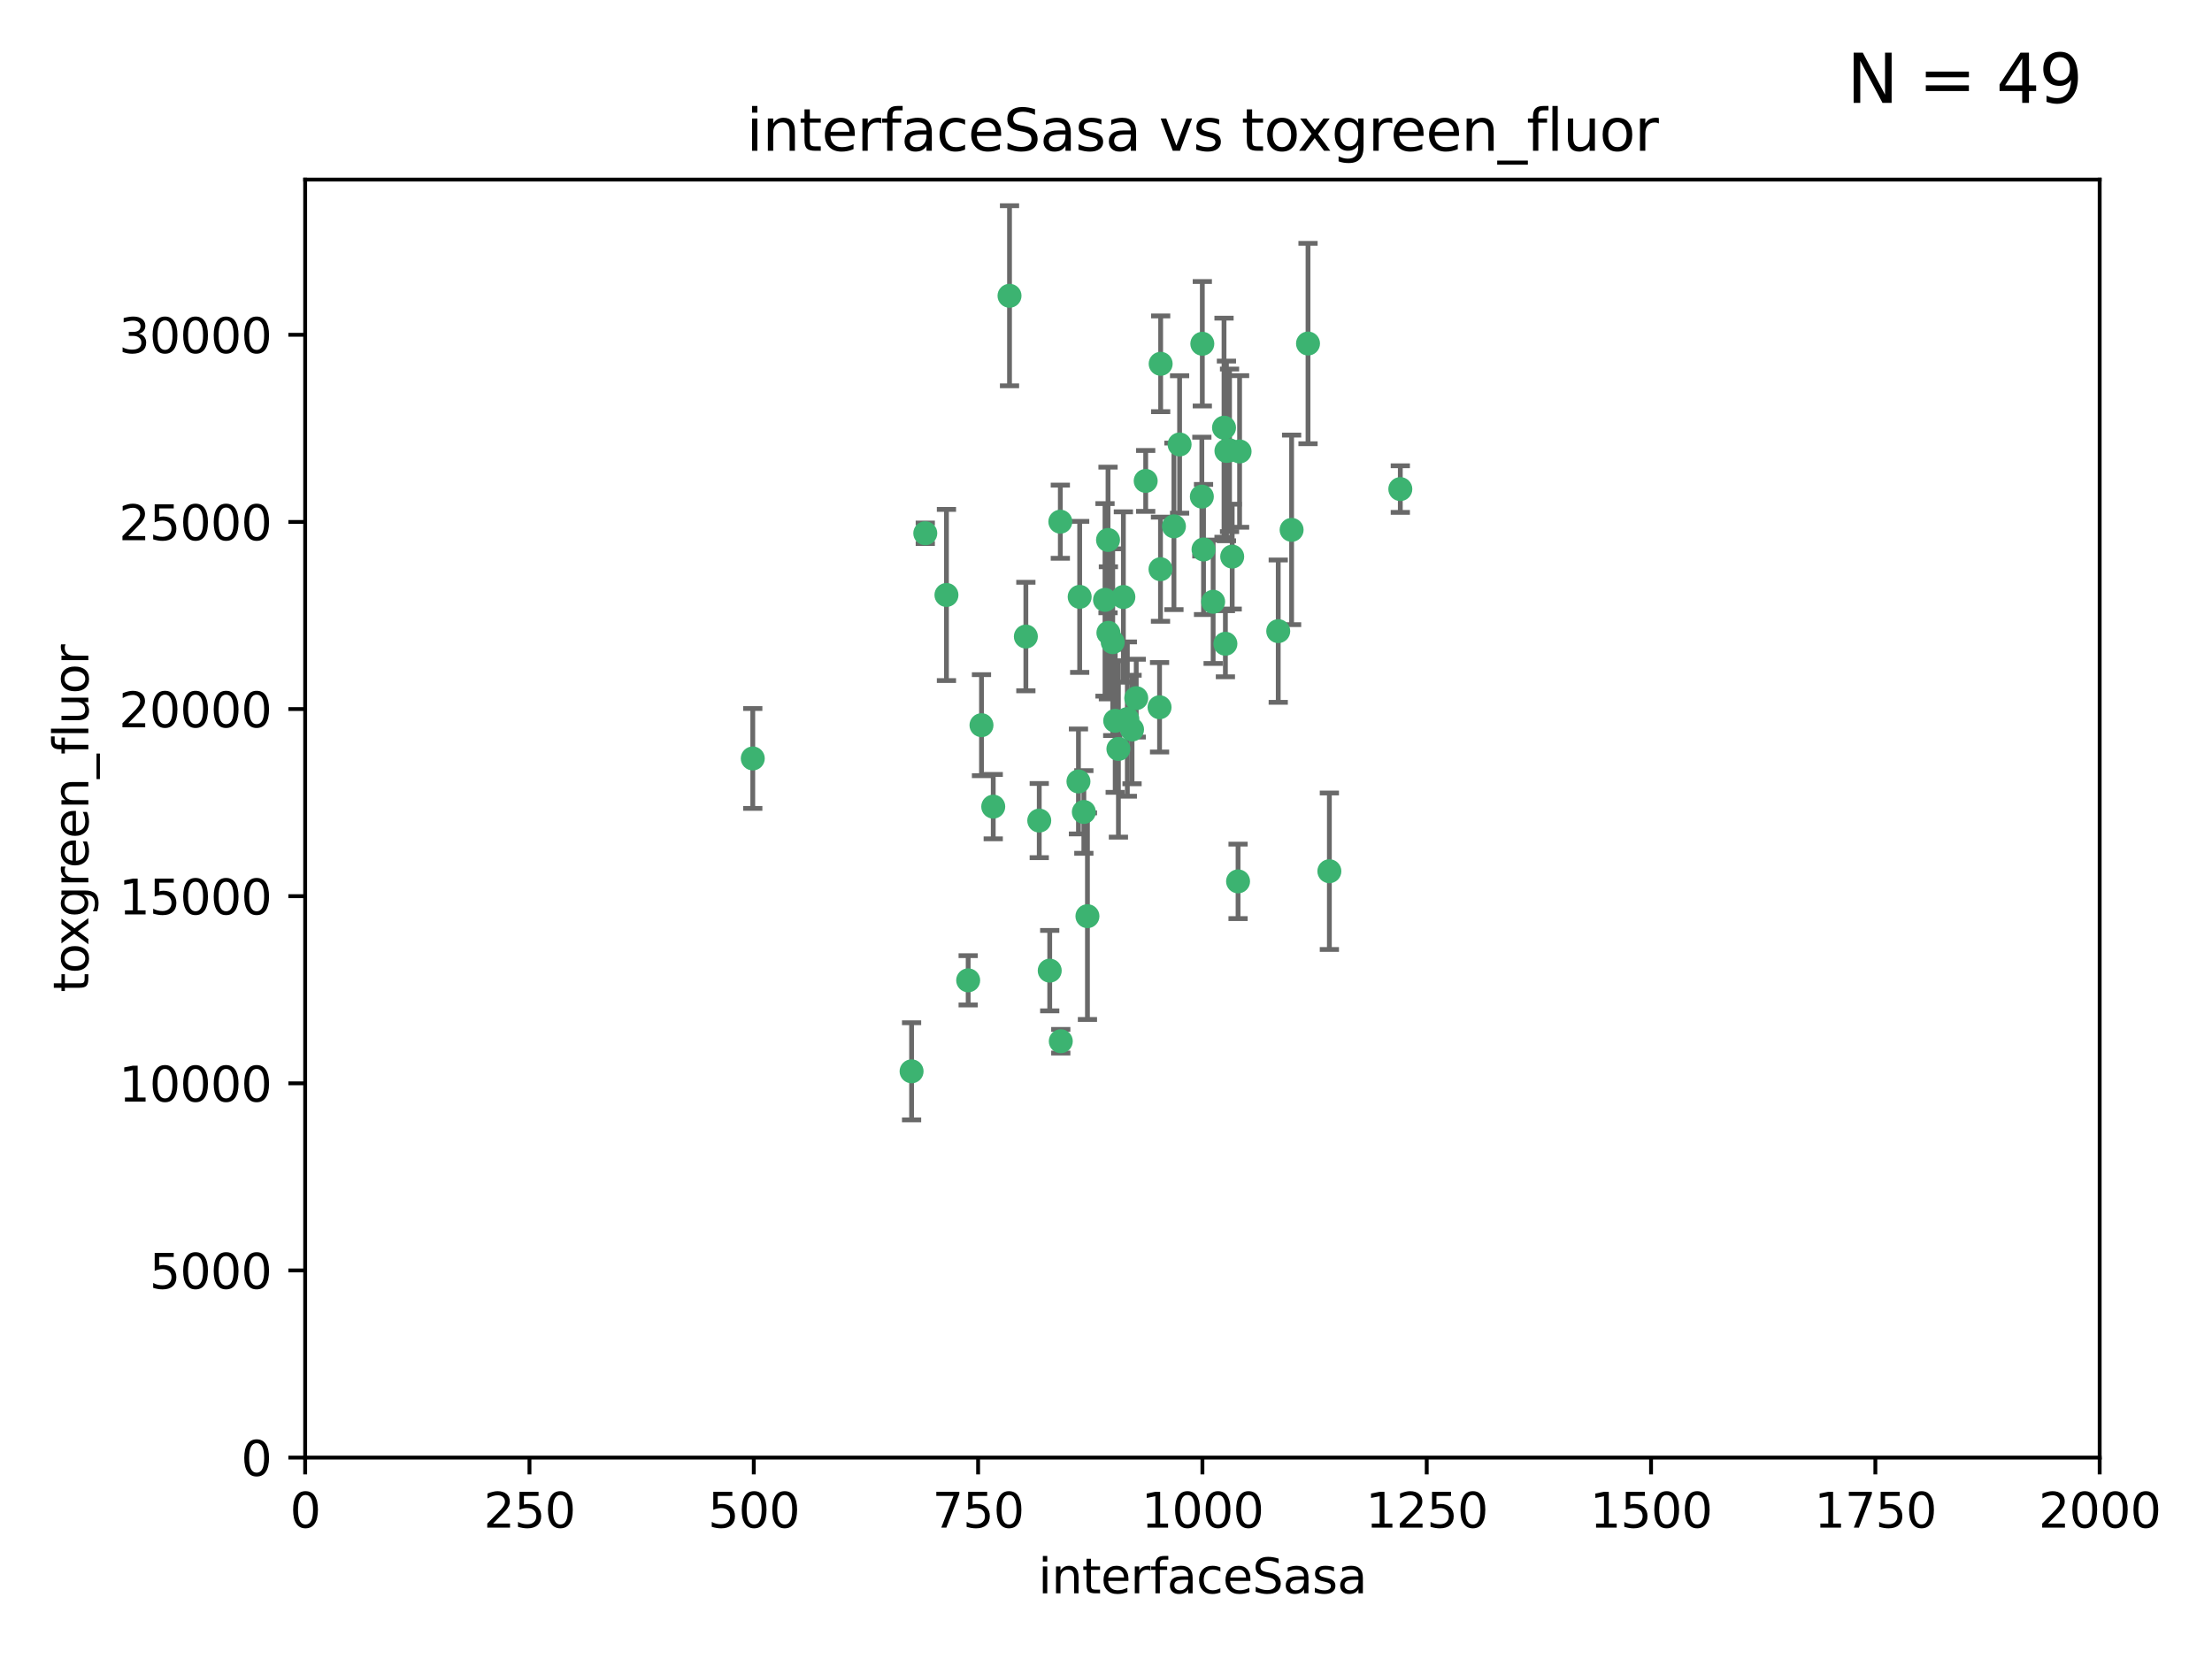 <?xml version="1.0" encoding="utf-8" standalone="no"?>
<!DOCTYPE svg PUBLIC "-//W3C//DTD SVG 1.1//EN"
  "http://www.w3.org/Graphics/SVG/1.1/DTD/svg11.dtd">
<svg xmlns:xlink="http://www.w3.org/1999/xlink" width="460.8pt" height="345.6pt" viewBox="0 0 460.8 345.6" xmlns="http://www.w3.org/2000/svg" version="1.1">
 <defs>
  <style type="text/css">*{stroke-linejoin: round; stroke-linecap: butt}</style>
 </defs>
 <g id="figure_1">
  <g id="patch_1">
   <path d="M 0 345.6 
L 460.8 345.6 
L 460.8 0 
L 0 0 
z
" style="fill: #ffffff"/>
  </g>
  <g id="axes_1">
   <g id="patch_2">
    <path d="M 63.571 303.64 
L 437.4 303.64 
L 437.4 37.411 
L 63.571 37.411 
z
" style="fill: #ffffff"/>
   </g>
   <g id="PathCollection_1">
    <defs>
     <path id="m5fcf97d204" d="M 0 1.118 
C 0.297 1.118 0.581 1 0.791 0.791 
C 1 0.581 1.118 0.297 1.118 0 
C 1.118 -0.297 1 -0.581 0.791 -0.791 
C 0.581 -1 0.297 -1.118 0 -1.118 
C -0.297 -1.118 -0.581 -1 -0.791 -0.791 
C -1 -0.581 -1.118 -0.297 -1.118 0 
C -1.118 0.297 -1 0.581 -0.791 0.791 
C -0.581 1 -0.297 1.118 0 1.118 
z
" style="stroke: #3cb371"/>
    </defs>
    <g clip-path="url(#p0a630fde46)">
     <use xlink:href="#m5fcf97d204" x="272.484" y="71.562" style="fill: #3cb371; stroke: #3cb371"/>
     <use xlink:href="#m5fcf97d204" x="266.28" y="131.48" style="fill: #3cb371; stroke: #3cb371"/>
     <use xlink:href="#m5fcf97d204" x="250.716" y="114.467" style="fill: #3cb371; stroke: #3cb371"/>
     <use xlink:href="#m5fcf97d204" x="269.065" y="110.38" style="fill: #3cb371; stroke: #3cb371"/>
     <use xlink:href="#m5fcf97d204" x="254.987" y="89.097" style="fill: #3cb371; stroke: #3cb371"/>
     <use xlink:href="#m5fcf97d204" x="220.886" y="108.676" style="fill: #3cb371; stroke: #3cb371"/>
     <use xlink:href="#m5fcf97d204" x="241.787" y="75.786" style="fill: #3cb371; stroke: #3cb371"/>
     <use xlink:href="#m5fcf97d204" x="252.721" y="125.356" style="fill: #3cb371; stroke: #3cb371"/>
     <use xlink:href="#m5fcf97d204" x="258.229" y="94.046" style="fill: #3cb371; stroke: #3cb371"/>
     <use xlink:href="#m5fcf97d204" x="232.987" y="156.019" style="fill: #3cb371; stroke: #3cb371"/>
     <use xlink:href="#m5fcf97d204" x="241.557" y="147.335" style="fill: #3cb371; stroke: #3cb371"/>
     <use xlink:href="#m5fcf97d204" x="230.194" y="124.965" style="fill: #3cb371; stroke: #3cb371"/>
     <use xlink:href="#m5fcf97d204" x="255.489" y="93.933" style="fill: #3cb371; stroke: #3cb371"/>
     <use xlink:href="#m5fcf97d204" x="256.689" y="115.953" style="fill: #3cb371; stroke: #3cb371"/>
     <use xlink:href="#m5fcf97d204" x="244.553" y="109.646" style="fill: #3cb371; stroke: #3cb371"/>
     <use xlink:href="#m5fcf97d204" x="250.368" y="103.453" style="fill: #3cb371; stroke: #3cb371"/>
     <use xlink:href="#m5fcf97d204" x="232.318" y="150.153" style="fill: #3cb371; stroke: #3cb371"/>
     <use xlink:href="#m5fcf97d204" x="256.134" y="93.812" style="fill: #3cb371; stroke: #3cb371"/>
     <use xlink:href="#m5fcf97d204" x="234.02" y="124.367" style="fill: #3cb371; stroke: #3cb371"/>
     <use xlink:href="#m5fcf97d204" x="216.495" y="170.94" style="fill: #3cb371; stroke: #3cb371"/>
     <use xlink:href="#m5fcf97d204" x="238.669" y="100.184" style="fill: #3cb371; stroke: #3cb371"/>
     <use xlink:href="#m5fcf97d204" x="241.753" y="118.577" style="fill: #3cb371; stroke: #3cb371"/>
     <use xlink:href="#m5fcf97d204" x="245.731" y="92.588" style="fill: #3cb371; stroke: #3cb371"/>
     <use xlink:href="#m5fcf97d204" x="291.711" y="101.886" style="fill: #3cb371; stroke: #3cb371"/>
     <use xlink:href="#m5fcf97d204" x="224.916" y="124.337" style="fill: #3cb371; stroke: #3cb371"/>
     <use xlink:href="#m5fcf97d204" x="250.465" y="71.61" style="fill: #3cb371; stroke: #3cb371"/>
     <use xlink:href="#m5fcf97d204" x="204.462" y="151.067" style="fill: #3cb371; stroke: #3cb371"/>
     <use xlink:href="#m5fcf97d204" x="218.677" y="202.203" style="fill: #3cb371; stroke: #3cb371"/>
     <use xlink:href="#m5fcf97d204" x="201.688" y="204.22" style="fill: #3cb371; stroke: #3cb371"/>
     <use xlink:href="#m5fcf97d204" x="231.802" y="133.776" style="fill: #3cb371; stroke: #3cb371"/>
     <use xlink:href="#m5fcf97d204" x="192.753" y="111.087" style="fill: #3cb371; stroke: #3cb371"/>
     <use xlink:href="#m5fcf97d204" x="230.822" y="112.487" style="fill: #3cb371; stroke: #3cb371"/>
     <use xlink:href="#m5fcf97d204" x="210.301" y="61.614" style="fill: #3cb371; stroke: #3cb371"/>
     <use xlink:href="#m5fcf97d204" x="224.662" y="162.792" style="fill: #3cb371; stroke: #3cb371"/>
     <use xlink:href="#m5fcf97d204" x="236.699" y="145.439" style="fill: #3cb371; stroke: #3cb371"/>
     <use xlink:href="#m5fcf97d204" x="255.273" y="134.104" style="fill: #3cb371; stroke: #3cb371"/>
     <use xlink:href="#m5fcf97d204" x="230.901" y="131.829" style="fill: #3cb371; stroke: #3cb371"/>
     <use xlink:href="#m5fcf97d204" x="213.706" y="132.603" style="fill: #3cb371; stroke: #3cb371"/>
     <use xlink:href="#m5fcf97d204" x="206.91" y="168.036" style="fill: #3cb371; stroke: #3cb371"/>
     <use xlink:href="#m5fcf97d204" x="226.534" y="190.856" style="fill: #3cb371; stroke: #3cb371"/>
     <use xlink:href="#m5fcf97d204" x="220.981" y="216.908" style="fill: #3cb371; stroke: #3cb371"/>
     <use xlink:href="#m5fcf97d204" x="235.826" y="151.97" style="fill: #3cb371; stroke: #3cb371"/>
     <use xlink:href="#m5fcf97d204" x="276.932" y="181.494" style="fill: #3cb371; stroke: #3cb371"/>
     <use xlink:href="#m5fcf97d204" x="257.91" y="183.606" style="fill: #3cb371; stroke: #3cb371"/>
     <use xlink:href="#m5fcf97d204" x="189.899" y="223.176" style="fill: #3cb371; stroke: #3cb371"/>
     <use xlink:href="#m5fcf97d204" x="234.846" y="149.795" style="fill: #3cb371; stroke: #3cb371"/>
     <use xlink:href="#m5fcf97d204" x="197.163" y="123.943" style="fill: #3cb371; stroke: #3cb371"/>
     <use xlink:href="#m5fcf97d204" x="225.785" y="169.147" style="fill: #3cb371; stroke: #3cb371"/>
     <use xlink:href="#m5fcf97d204" x="156.817" y="157.999" style="fill: #3cb371; stroke: #3cb371"/>
    </g>
   </g>
   <g id="matplotlib.axis_1">
    <g id="xtick_1">
     <g id="line2d_1">
      <defs>
       <path id="m7014c81909" d="M 0 0 
L 0 3.5 
" style="stroke: #000000; stroke-width: 0.8"/>
      </defs>
      <g>
       <use xlink:href="#m7014c81909" x="63.571" y="303.64" style="stroke: #000000; stroke-width: 0.8"/>
      </g>
     </g>
     <g id="text_1">
      <!-- 0 -->
      <g transform="translate(60.39 318.238)scale(0.1 -0.1)">
       <defs>
        <path id="DejaVuSans-30" d="M 2034 4250 
Q 1547 4250 1301 3770 
Q 1056 3291 1056 2328 
Q 1056 1369 1301 889 
Q 1547 409 2034 409 
Q 2525 409 2770 889 
Q 3016 1369 3016 2328 
Q 3016 3291 2770 3770 
Q 2525 4250 2034 4250 
z
M 2034 4750 
Q 2819 4750 3233 4129 
Q 3647 3509 3647 2328 
Q 3647 1150 3233 529 
Q 2819 -91 2034 -91 
Q 1250 -91 836 529 
Q 422 1150 422 2328 
Q 422 3509 836 4129 
Q 1250 4750 2034 4750 
z
" transform="scale(0.016)"/>
       </defs>
       <use xlink:href="#DejaVuSans-30"/>
      </g>
     </g>
    </g>
    <g id="xtick_2">
     <g id="line2d_2">
      <g>
       <use xlink:href="#m7014c81909" x="110.3" y="303.64" style="stroke: #000000; stroke-width: 0.8"/>
      </g>
     </g>
     <g id="text_2">
      <!-- 250 -->
      <g transform="translate(100.756 318.238)scale(0.1 -0.1)">
       <defs>
        <path id="DejaVuSans-32" d="M 1228 531 
L 3431 531 
L 3431 0 
L 469 0 
L 469 531 
Q 828 903 1448 1529 
Q 2069 2156 2228 2338 
Q 2531 2678 2651 2914 
Q 2772 3150 2772 3378 
Q 2772 3750 2511 3984 
Q 2250 4219 1831 4219 
Q 1534 4219 1204 4116 
Q 875 4013 500 3803 
L 500 4441 
Q 881 4594 1212 4672 
Q 1544 4750 1819 4750 
Q 2544 4750 2975 4387 
Q 3406 4025 3406 3419 
Q 3406 3131 3298 2873 
Q 3191 2616 2906 2266 
Q 2828 2175 2409 1742 
Q 1991 1309 1228 531 
z
" transform="scale(0.016)"/>
        <path id="DejaVuSans-35" d="M 691 4666 
L 3169 4666 
L 3169 4134 
L 1269 4134 
L 1269 2991 
Q 1406 3038 1543 3061 
Q 1681 3084 1819 3084 
Q 2600 3084 3056 2656 
Q 3513 2228 3513 1497 
Q 3513 744 3044 326 
Q 2575 -91 1722 -91 
Q 1428 -91 1123 -41 
Q 819 9 494 109 
L 494 744 
Q 775 591 1075 516 
Q 1375 441 1709 441 
Q 2250 441 2565 725 
Q 2881 1009 2881 1497 
Q 2881 1984 2565 2268 
Q 2250 2553 1709 2553 
Q 1456 2553 1204 2497 
Q 953 2441 691 2322 
L 691 4666 
z
" transform="scale(0.016)"/>
       </defs>
       <use xlink:href="#DejaVuSans-32"/>
       <use xlink:href="#DejaVuSans-35" x="63.623"/>
       <use xlink:href="#DejaVuSans-30" x="127.246"/>
      </g>
     </g>
    </g>
    <g id="xtick_3">
     <g id="line2d_3">
      <g>
       <use xlink:href="#m7014c81909" x="157.028" y="303.64" style="stroke: #000000; stroke-width: 0.8"/>
      </g>
     </g>
     <g id="text_3">
      <!-- 500 -->
      <g transform="translate(147.485 318.238)scale(0.1 -0.1)">
       <use xlink:href="#DejaVuSans-35"/>
       <use xlink:href="#DejaVuSans-30" x="63.623"/>
       <use xlink:href="#DejaVuSans-30" x="127.246"/>
      </g>
     </g>
    </g>
    <g id="xtick_4">
     <g id="line2d_4">
      <g>
       <use xlink:href="#m7014c81909" x="203.757" y="303.64" style="stroke: #000000; stroke-width: 0.8"/>
      </g>
     </g>
     <g id="text_4">
      <!-- 750 -->
      <g transform="translate(194.213 318.238)scale(0.1 -0.1)">
       <defs>
        <path id="DejaVuSans-37" d="M 525 4666 
L 3525 4666 
L 3525 4397 
L 1831 0 
L 1172 0 
L 2766 4134 
L 525 4134 
L 525 4666 
z
" transform="scale(0.016)"/>
       </defs>
       <use xlink:href="#DejaVuSans-37"/>
       <use xlink:href="#DejaVuSans-35" x="63.623"/>
       <use xlink:href="#DejaVuSans-30" x="127.246"/>
      </g>
     </g>
    </g>
    <g id="xtick_5">
     <g id="line2d_5">
      <g>
       <use xlink:href="#m7014c81909" x="250.486" y="303.64" style="stroke: #000000; stroke-width: 0.8"/>
      </g>
     </g>
     <g id="text_5">
      <!-- 1000 -->
      <g transform="translate(237.761 318.238)scale(0.1 -0.1)">
       <defs>
        <path id="DejaVuSans-31" d="M 794 531 
L 1825 531 
L 1825 4091 
L 703 3866 
L 703 4441 
L 1819 4666 
L 2450 4666 
L 2450 531 
L 3481 531 
L 3481 0 
L 794 0 
L 794 531 
z
" transform="scale(0.016)"/>
       </defs>
       <use xlink:href="#DejaVuSans-31"/>
       <use xlink:href="#DejaVuSans-30" x="63.623"/>
       <use xlink:href="#DejaVuSans-30" x="127.246"/>
       <use xlink:href="#DejaVuSans-30" x="190.869"/>
      </g>
     </g>
    </g>
    <g id="xtick_6">
     <g id="line2d_6">
      <g>
       <use xlink:href="#m7014c81909" x="297.214" y="303.64" style="stroke: #000000; stroke-width: 0.8"/>
      </g>
     </g>
     <g id="text_6">
      <!-- 1250 -->
      <g transform="translate(284.489 318.238)scale(0.1 -0.1)">
       <use xlink:href="#DejaVuSans-31"/>
       <use xlink:href="#DejaVuSans-32" x="63.623"/>
       <use xlink:href="#DejaVuSans-35" x="127.246"/>
       <use xlink:href="#DejaVuSans-30" x="190.869"/>
      </g>
     </g>
    </g>
    <g id="xtick_7">
     <g id="line2d_7">
      <g>
       <use xlink:href="#m7014c81909" x="343.943" y="303.64" style="stroke: #000000; stroke-width: 0.8"/>
      </g>
     </g>
     <g id="text_7">
      <!-- 1500 -->
      <g transform="translate(331.218 318.238)scale(0.1 -0.1)">
       <use xlink:href="#DejaVuSans-31"/>
       <use xlink:href="#DejaVuSans-35" x="63.623"/>
       <use xlink:href="#DejaVuSans-30" x="127.246"/>
       <use xlink:href="#DejaVuSans-30" x="190.869"/>
      </g>
     </g>
    </g>
    <g id="xtick_8">
     <g id="line2d_8">
      <g>
       <use xlink:href="#m7014c81909" x="390.671" y="303.64" style="stroke: #000000; stroke-width: 0.8"/>
      </g>
     </g>
     <g id="text_8">
      <!-- 1750 -->
      <g transform="translate(377.946 318.238)scale(0.1 -0.1)">
       <use xlink:href="#DejaVuSans-31"/>
       <use xlink:href="#DejaVuSans-37" x="63.623"/>
       <use xlink:href="#DejaVuSans-35" x="127.246"/>
       <use xlink:href="#DejaVuSans-30" x="190.869"/>
      </g>
     </g>
    </g>
    <g id="xtick_9">
     <g id="line2d_9">
      <g>
       <use xlink:href="#m7014c81909" x="437.4" y="303.64" style="stroke: #000000; stroke-width: 0.8"/>
      </g>
     </g>
     <g id="text_9">
      <!-- 2000 -->
      <g transform="translate(424.675 318.238)scale(0.1 -0.1)">
       <use xlink:href="#DejaVuSans-32"/>
       <use xlink:href="#DejaVuSans-30" x="63.623"/>
       <use xlink:href="#DejaVuSans-30" x="127.246"/>
       <use xlink:href="#DejaVuSans-30" x="190.869"/>
      </g>
     </g>
    </g>
    <g id="text_10">
     <!-- interfaceSasa -->
     <g transform="translate(216.279 331.917)scale(0.1 -0.1)">
      <defs>
       <path id="DejaVuSans-69" d="M 603 3500 
L 1178 3500 
L 1178 0 
L 603 0 
L 603 3500 
z
M 603 4863 
L 1178 4863 
L 1178 4134 
L 603 4134 
L 603 4863 
z
" transform="scale(0.016)"/>
       <path id="DejaVuSans-6e" d="M 3513 2113 
L 3513 0 
L 2938 0 
L 2938 2094 
Q 2938 2591 2744 2837 
Q 2550 3084 2163 3084 
Q 1697 3084 1428 2787 
Q 1159 2491 1159 1978 
L 1159 0 
L 581 0 
L 581 3500 
L 1159 3500 
L 1159 2956 
Q 1366 3272 1645 3428 
Q 1925 3584 2291 3584 
Q 2894 3584 3203 3211 
Q 3513 2838 3513 2113 
z
" transform="scale(0.016)"/>
       <path id="DejaVuSans-74" d="M 1172 4494 
L 1172 3500 
L 2356 3500 
L 2356 3053 
L 1172 3053 
L 1172 1153 
Q 1172 725 1289 603 
Q 1406 481 1766 481 
L 2356 481 
L 2356 0 
L 1766 0 
Q 1100 0 847 248 
Q 594 497 594 1153 
L 594 3053 
L 172 3053 
L 172 3500 
L 594 3500 
L 594 4494 
L 1172 4494 
z
" transform="scale(0.016)"/>
       <path id="DejaVuSans-65" d="M 3597 1894 
L 3597 1613 
L 953 1613 
Q 991 1019 1311 708 
Q 1631 397 2203 397 
Q 2534 397 2845 478 
Q 3156 559 3463 722 
L 3463 178 
Q 3153 47 2828 -22 
Q 2503 -91 2169 -91 
Q 1331 -91 842 396 
Q 353 884 353 1716 
Q 353 2575 817 3079 
Q 1281 3584 2069 3584 
Q 2775 3584 3186 3129 
Q 3597 2675 3597 1894 
z
M 3022 2063 
Q 3016 2534 2758 2815 
Q 2500 3097 2075 3097 
Q 1594 3097 1305 2825 
Q 1016 2553 972 2059 
L 3022 2063 
z
" transform="scale(0.016)"/>
       <path id="DejaVuSans-72" d="M 2631 2963 
Q 2534 3019 2420 3045 
Q 2306 3072 2169 3072 
Q 1681 3072 1420 2755 
Q 1159 2438 1159 1844 
L 1159 0 
L 581 0 
L 581 3500 
L 1159 3500 
L 1159 2956 
Q 1341 3275 1631 3429 
Q 1922 3584 2338 3584 
Q 2397 3584 2469 3576 
Q 2541 3569 2628 3553 
L 2631 2963 
z
" transform="scale(0.016)"/>
       <path id="DejaVuSans-66" d="M 2375 4863 
L 2375 4384 
L 1825 4384 
Q 1516 4384 1395 4259 
Q 1275 4134 1275 3809 
L 1275 3500 
L 2222 3500 
L 2222 3053 
L 1275 3053 
L 1275 0 
L 697 0 
L 697 3053 
L 147 3053 
L 147 3500 
L 697 3500 
L 697 3744 
Q 697 4328 969 4595 
Q 1241 4863 1831 4863 
L 2375 4863 
z
" transform="scale(0.016)"/>
       <path id="DejaVuSans-61" d="M 2194 1759 
Q 1497 1759 1228 1600 
Q 959 1441 959 1056 
Q 959 750 1161 570 
Q 1363 391 1709 391 
Q 2188 391 2477 730 
Q 2766 1069 2766 1631 
L 2766 1759 
L 2194 1759 
z
M 3341 1997 
L 3341 0 
L 2766 0 
L 2766 531 
Q 2569 213 2275 61 
Q 1981 -91 1556 -91 
Q 1019 -91 701 211 
Q 384 513 384 1019 
Q 384 1609 779 1909 
Q 1175 2209 1959 2209 
L 2766 2209 
L 2766 2266 
Q 2766 2663 2505 2880 
Q 2244 3097 1772 3097 
Q 1472 3097 1187 3025 
Q 903 2953 641 2809 
L 641 3341 
Q 956 3463 1253 3523 
Q 1550 3584 1831 3584 
Q 2591 3584 2966 3190 
Q 3341 2797 3341 1997 
z
" transform="scale(0.016)"/>
       <path id="DejaVuSans-63" d="M 3122 3366 
L 3122 2828 
Q 2878 2963 2633 3030 
Q 2388 3097 2138 3097 
Q 1578 3097 1268 2742 
Q 959 2388 959 1747 
Q 959 1106 1268 751 
Q 1578 397 2138 397 
Q 2388 397 2633 464 
Q 2878 531 3122 666 
L 3122 134 
Q 2881 22 2623 -34 
Q 2366 -91 2075 -91 
Q 1284 -91 818 406 
Q 353 903 353 1747 
Q 353 2603 823 3093 
Q 1294 3584 2113 3584 
Q 2378 3584 2631 3529 
Q 2884 3475 3122 3366 
z
" transform="scale(0.016)"/>
       <path id="DejaVuSans-53" d="M 3425 4513 
L 3425 3897 
Q 3066 4069 2747 4153 
Q 2428 4238 2131 4238 
Q 1616 4238 1336 4038 
Q 1056 3838 1056 3469 
Q 1056 3159 1242 3001 
Q 1428 2844 1947 2747 
L 2328 2669 
Q 3034 2534 3370 2195 
Q 3706 1856 3706 1288 
Q 3706 609 3251 259 
Q 2797 -91 1919 -91 
Q 1588 -91 1214 -16 
Q 841 59 441 206 
L 441 856 
Q 825 641 1194 531 
Q 1563 422 1919 422 
Q 2459 422 2753 634 
Q 3047 847 3047 1241 
Q 3047 1584 2836 1778 
Q 2625 1972 2144 2069 
L 1759 2144 
Q 1053 2284 737 2584 
Q 422 2884 422 3419 
Q 422 4038 858 4394 
Q 1294 4750 2059 4750 
Q 2388 4750 2728 4690 
Q 3069 4631 3425 4513 
z
" transform="scale(0.016)"/>
       <path id="DejaVuSans-73" d="M 2834 3397 
L 2834 2853 
Q 2591 2978 2328 3040 
Q 2066 3103 1784 3103 
Q 1356 3103 1142 2972 
Q 928 2841 928 2578 
Q 928 2378 1081 2264 
Q 1234 2150 1697 2047 
L 1894 2003 
Q 2506 1872 2764 1633 
Q 3022 1394 3022 966 
Q 3022 478 2636 193 
Q 2250 -91 1575 -91 
Q 1294 -91 989 -36 
Q 684 19 347 128 
L 347 722 
Q 666 556 975 473 
Q 1284 391 1588 391 
Q 1994 391 2212 530 
Q 2431 669 2431 922 
Q 2431 1156 2273 1281 
Q 2116 1406 1581 1522 
L 1381 1569 
Q 847 1681 609 1914 
Q 372 2147 372 2553 
Q 372 3047 722 3315 
Q 1072 3584 1716 3584 
Q 2034 3584 2315 3537 
Q 2597 3491 2834 3397 
z
" transform="scale(0.016)"/>
      </defs>
      <use xlink:href="#DejaVuSans-69"/>
      <use xlink:href="#DejaVuSans-6e" x="27.783"/>
      <use xlink:href="#DejaVuSans-74" x="91.162"/>
      <use xlink:href="#DejaVuSans-65" x="130.371"/>
      <use xlink:href="#DejaVuSans-72" x="191.895"/>
      <use xlink:href="#DejaVuSans-66" x="233.008"/>
      <use xlink:href="#DejaVuSans-61" x="268.213"/>
      <use xlink:href="#DejaVuSans-63" x="329.492"/>
      <use xlink:href="#DejaVuSans-65" x="384.473"/>
      <use xlink:href="#DejaVuSans-53" x="445.996"/>
      <use xlink:href="#DejaVuSans-61" x="509.473"/>
      <use xlink:href="#DejaVuSans-73" x="570.752"/>
      <use xlink:href="#DejaVuSans-61" x="622.852"/>
     </g>
    </g>
   </g>
   <g id="matplotlib.axis_2">
    <g id="ytick_1">
     <g id="line2d_10">
      <defs>
       <path id="mf7a825de01" d="M 0 0 
L -3.5 0 
" style="stroke: #000000; stroke-width: 0.8"/>
      </defs>
      <g>
       <use xlink:href="#mf7a825de01" x="63.571" y="303.64" style="stroke: #000000; stroke-width: 0.8"/>
      </g>
     </g>
     <g id="text_11">
      <!-- 0 -->
      <g transform="translate(50.209 307.439)scale(0.1 -0.1)">
       <use xlink:href="#DejaVuSans-30"/>
      </g>
     </g>
    </g>
    <g id="ytick_2">
     <g id="line2d_11">
      <g>
       <use xlink:href="#mf7a825de01" x="63.571" y="264.657" style="stroke: #000000; stroke-width: 0.8"/>
      </g>
     </g>
     <g id="text_12">
      <!-- 5000 -->
      <g transform="translate(31.121 268.457)scale(0.1 -0.1)">
       <use xlink:href="#DejaVuSans-35"/>
       <use xlink:href="#DejaVuSans-30" x="63.623"/>
       <use xlink:href="#DejaVuSans-30" x="127.246"/>
       <use xlink:href="#DejaVuSans-30" x="190.869"/>
      </g>
     </g>
    </g>
    <g id="ytick_3">
     <g id="line2d_12">
      <g>
       <use xlink:href="#mf7a825de01" x="63.571" y="225.675" style="stroke: #000000; stroke-width: 0.8"/>
      </g>
     </g>
     <g id="text_13">
      <!-- 10000 -->
      <g transform="translate(24.759 229.474)scale(0.1 -0.1)">
       <use xlink:href="#DejaVuSans-31"/>
       <use xlink:href="#DejaVuSans-30" x="63.623"/>
       <use xlink:href="#DejaVuSans-30" x="127.246"/>
       <use xlink:href="#DejaVuSans-30" x="190.869"/>
       <use xlink:href="#DejaVuSans-30" x="254.492"/>
      </g>
     </g>
    </g>
    <g id="ytick_4">
     <g id="line2d_13">
      <g>
       <use xlink:href="#mf7a825de01" x="63.571" y="186.692" style="stroke: #000000; stroke-width: 0.8"/>
      </g>
     </g>
     <g id="text_14">
      <!-- 15000 -->
      <g transform="translate(24.759 190.492)scale(0.1 -0.1)">
       <use xlink:href="#DejaVuSans-31"/>
       <use xlink:href="#DejaVuSans-35" x="63.623"/>
       <use xlink:href="#DejaVuSans-30" x="127.246"/>
       <use xlink:href="#DejaVuSans-30" x="190.869"/>
       <use xlink:href="#DejaVuSans-30" x="254.492"/>
      </g>
     </g>
    </g>
    <g id="ytick_5">
     <g id="line2d_14">
      <g>
       <use xlink:href="#mf7a825de01" x="63.571" y="147.71" style="stroke: #000000; stroke-width: 0.8"/>
      </g>
     </g>
     <g id="text_15">
      <!-- 20000 -->
      <g transform="translate(24.759 151.509)scale(0.1 -0.1)">
       <use xlink:href="#DejaVuSans-32"/>
       <use xlink:href="#DejaVuSans-30" x="63.623"/>
       <use xlink:href="#DejaVuSans-30" x="127.246"/>
       <use xlink:href="#DejaVuSans-30" x="190.869"/>
       <use xlink:href="#DejaVuSans-30" x="254.492"/>
      </g>
     </g>
    </g>
    <g id="ytick_6">
     <g id="line2d_15">
      <g>
       <use xlink:href="#mf7a825de01" x="63.571" y="108.727" style="stroke: #000000; stroke-width: 0.8"/>
      </g>
     </g>
     <g id="text_16">
      <!-- 25000 -->
      <g transform="translate(24.759 112.527)scale(0.1 -0.1)">
       <use xlink:href="#DejaVuSans-32"/>
       <use xlink:href="#DejaVuSans-35" x="63.623"/>
       <use xlink:href="#DejaVuSans-30" x="127.246"/>
       <use xlink:href="#DejaVuSans-30" x="190.869"/>
       <use xlink:href="#DejaVuSans-30" x="254.492"/>
      </g>
     </g>
    </g>
    <g id="ytick_7">
     <g id="line2d_16">
      <g>
       <use xlink:href="#mf7a825de01" x="63.571" y="69.745" style="stroke: #000000; stroke-width: 0.8"/>
      </g>
     </g>
     <g id="text_17">
      <!-- 30000 -->
      <g transform="translate(24.759 73.544)scale(0.1 -0.1)">
       <defs>
        <path id="DejaVuSans-33" d="M 2597 2516 
Q 3050 2419 3304 2112 
Q 3559 1806 3559 1356 
Q 3559 666 3084 287 
Q 2609 -91 1734 -91 
Q 1441 -91 1130 -33 
Q 819 25 488 141 
L 488 750 
Q 750 597 1062 519 
Q 1375 441 1716 441 
Q 2309 441 2620 675 
Q 2931 909 2931 1356 
Q 2931 1769 2642 2001 
Q 2353 2234 1838 2234 
L 1294 2234 
L 1294 2753 
L 1863 2753 
Q 2328 2753 2575 2939 
Q 2822 3125 2822 3475 
Q 2822 3834 2567 4026 
Q 2313 4219 1838 4219 
Q 1578 4219 1281 4162 
Q 984 4106 628 3988 
L 628 4550 
Q 988 4650 1302 4700 
Q 1616 4750 1894 4750 
Q 2613 4750 3031 4423 
Q 3450 4097 3450 3541 
Q 3450 3153 3228 2886 
Q 3006 2619 2597 2516 
z
" transform="scale(0.016)"/>
       </defs>
       <use xlink:href="#DejaVuSans-33"/>
       <use xlink:href="#DejaVuSans-30" x="63.623"/>
       <use xlink:href="#DejaVuSans-30" x="127.246"/>
       <use xlink:href="#DejaVuSans-30" x="190.869"/>
       <use xlink:href="#DejaVuSans-30" x="254.492"/>
      </g>
     </g>
    </g>
    <g id="text_18">
     <!-- toxgreen_fluor -->
     <g transform="translate(18.401 206.72)rotate(-90)scale(0.1 -0.1)">
      <defs>
       <path id="DejaVuSans-6f" d="M 1959 3097 
Q 1497 3097 1228 2736 
Q 959 2375 959 1747 
Q 959 1119 1226 758 
Q 1494 397 1959 397 
Q 2419 397 2687 759 
Q 2956 1122 2956 1747 
Q 2956 2369 2687 2733 
Q 2419 3097 1959 3097 
z
M 1959 3584 
Q 2709 3584 3137 3096 
Q 3566 2609 3566 1747 
Q 3566 888 3137 398 
Q 2709 -91 1959 -91 
Q 1206 -91 779 398 
Q 353 888 353 1747 
Q 353 2609 779 3096 
Q 1206 3584 1959 3584 
z
" transform="scale(0.016)"/>
       <path id="DejaVuSans-78" d="M 3513 3500 
L 2247 1797 
L 3578 0 
L 2900 0 
L 1881 1375 
L 863 0 
L 184 0 
L 1544 1831 
L 300 3500 
L 978 3500 
L 1906 2253 
L 2834 3500 
L 3513 3500 
z
" transform="scale(0.016)"/>
       <path id="DejaVuSans-67" d="M 2906 1791 
Q 2906 2416 2648 2759 
Q 2391 3103 1925 3103 
Q 1463 3103 1205 2759 
Q 947 2416 947 1791 
Q 947 1169 1205 825 
Q 1463 481 1925 481 
Q 2391 481 2648 825 
Q 2906 1169 2906 1791 
z
M 3481 434 
Q 3481 -459 3084 -895 
Q 2688 -1331 1869 -1331 
Q 1566 -1331 1297 -1286 
Q 1028 -1241 775 -1147 
L 775 -588 
Q 1028 -725 1275 -790 
Q 1522 -856 1778 -856 
Q 2344 -856 2625 -561 
Q 2906 -266 2906 331 
L 2906 616 
Q 2728 306 2450 153 
Q 2172 0 1784 0 
Q 1141 0 747 490 
Q 353 981 353 1791 
Q 353 2603 747 3093 
Q 1141 3584 1784 3584 
Q 2172 3584 2450 3431 
Q 2728 3278 2906 2969 
L 2906 3500 
L 3481 3500 
L 3481 434 
z
" transform="scale(0.016)"/>
       <path id="DejaVuSans-5f" d="M 3263 -1063 
L 3263 -1509 
L -63 -1509 
L -63 -1063 
L 3263 -1063 
z
" transform="scale(0.016)"/>
       <path id="DejaVuSans-6c" d="M 603 4863 
L 1178 4863 
L 1178 0 
L 603 0 
L 603 4863 
z
" transform="scale(0.016)"/>
       <path id="DejaVuSans-75" d="M 544 1381 
L 544 3500 
L 1119 3500 
L 1119 1403 
Q 1119 906 1312 657 
Q 1506 409 1894 409 
Q 2359 409 2629 706 
Q 2900 1003 2900 1516 
L 2900 3500 
L 3475 3500 
L 3475 0 
L 2900 0 
L 2900 538 
Q 2691 219 2414 64 
Q 2138 -91 1772 -91 
Q 1169 -91 856 284 
Q 544 659 544 1381 
z
M 1991 3584 
L 1991 3584 
z
" transform="scale(0.016)"/>
      </defs>
      <use xlink:href="#DejaVuSans-74"/>
      <use xlink:href="#DejaVuSans-6f" x="39.209"/>
      <use xlink:href="#DejaVuSans-78" x="97.266"/>
      <use xlink:href="#DejaVuSans-67" x="156.445"/>
      <use xlink:href="#DejaVuSans-72" x="219.922"/>
      <use xlink:href="#DejaVuSans-65" x="258.785"/>
      <use xlink:href="#DejaVuSans-65" x="320.309"/>
      <use xlink:href="#DejaVuSans-6e" x="381.832"/>
      <use xlink:href="#DejaVuSans-5f" x="445.211"/>
      <use xlink:href="#DejaVuSans-66" x="495.211"/>
      <use xlink:href="#DejaVuSans-6c" x="530.416"/>
      <use xlink:href="#DejaVuSans-75" x="558.199"/>
      <use xlink:href="#DejaVuSans-6f" x="621.578"/>
      <use xlink:href="#DejaVuSans-72" x="682.76"/>
     </g>
    </g>
   </g>
   <g id="LineCollection_1">
    <path d="M 272.484 92.434 
L 272.484 50.691 
" clip-path="url(#p0a630fde46)" style="fill: none; stroke: #696969"/>
    <path d="M 266.28 146.307 
L 266.28 116.654 
" clip-path="url(#p0a630fde46)" style="fill: none; stroke: #696969"/>
    <path d="M 250.716 128.017 
L 250.716 100.917 
" clip-path="url(#p0a630fde46)" style="fill: none; stroke: #696969"/>
    <path d="M 269.065 130.124 
L 269.065 90.636 
" clip-path="url(#p0a630fde46)" style="fill: none; stroke: #696969"/>
    <path d="M 254.987 111.917 
L 254.987 66.277 
" clip-path="url(#p0a630fde46)" style="fill: none; stroke: #696969"/>
    <path d="M 220.886 116.296 
L 220.886 101.057 
" clip-path="url(#p0a630fde46)" style="fill: none; stroke: #696969"/>
    <path d="M 241.787 85.756 
L 241.787 65.815 
" clip-path="url(#p0a630fde46)" style="fill: none; stroke: #696969"/>
    <path d="M 252.721 138.211 
L 252.721 112.501 
" clip-path="url(#p0a630fde46)" style="fill: none; stroke: #696969"/>
    <path d="M 258.229 109.836 
L 258.229 78.257 
" clip-path="url(#p0a630fde46)" style="fill: none; stroke: #696969"/>
    <path d="M 232.987 174.39 
L 232.987 137.647 
" clip-path="url(#p0a630fde46)" style="fill: none; stroke: #696969"/>
    <path d="M 241.557 156.65 
L 241.557 138.02 
" clip-path="url(#p0a630fde46)" style="fill: none; stroke: #696969"/>
    <path d="M 230.194 145.018 
L 230.194 104.912 
" clip-path="url(#p0a630fde46)" style="fill: none; stroke: #696969"/>
    <path d="M 255.489 112.649 
L 255.489 75.218 
" clip-path="url(#p0a630fde46)" style="fill: none; stroke: #696969"/>
    <path d="M 256.689 126.872 
L 256.689 105.035 
" clip-path="url(#p0a630fde46)" style="fill: none; stroke: #696969"/>
    <path d="M 244.553 126.988 
L 244.553 92.305 
" clip-path="url(#p0a630fde46)" style="fill: none; stroke: #696969"/>
    <path d="M 250.368 115.826 
L 250.368 91.08 
" clip-path="url(#p0a630fde46)" style="fill: none; stroke: #696969"/>
    <path d="M 232.318 165.057 
L 232.318 135.25 
" clip-path="url(#p0a630fde46)" style="fill: none; stroke: #696969"/>
    <path d="M 256.134 110.745 
L 256.134 76.878 
" clip-path="url(#p0a630fde46)" style="fill: none; stroke: #696969"/>
    <path d="M 234.02 142.114 
L 234.02 106.621 
" clip-path="url(#p0a630fde46)" style="fill: none; stroke: #696969"/>
    <path d="M 216.495 178.667 
L 216.495 163.212 
" clip-path="url(#p0a630fde46)" style="fill: none; stroke: #696969"/>
    <path d="M 238.669 106.525 
L 238.669 93.844 
" clip-path="url(#p0a630fde46)" style="fill: none; stroke: #696969"/>
    <path d="M 241.753 129.424 
L 241.753 107.731 
" clip-path="url(#p0a630fde46)" style="fill: none; stroke: #696969"/>
    <path d="M 245.731 106.902 
L 245.731 78.274 
" clip-path="url(#p0a630fde46)" style="fill: none; stroke: #696969"/>
    <path d="M 291.711 106.741 
L 291.711 97.032 
" clip-path="url(#p0a630fde46)" style="fill: none; stroke: #696969"/>
    <path d="M 224.916 140.07 
L 224.916 108.604 
" clip-path="url(#p0a630fde46)" style="fill: none; stroke: #696969"/>
    <path d="M 250.465 84.576 
L 250.465 58.645 
" clip-path="url(#p0a630fde46)" style="fill: none; stroke: #696969"/>
    <path d="M 204.462 161.588 
L 204.462 140.547 
" clip-path="url(#p0a630fde46)" style="fill: none; stroke: #696969"/>
    <path d="M 218.677 210.579 
L 218.677 193.826 
" clip-path="url(#p0a630fde46)" style="fill: none; stroke: #696969"/>
    <path d="M 201.688 209.352 
L 201.688 199.087 
" clip-path="url(#p0a630fde46)" style="fill: none; stroke: #696969"/>
    <path d="M 231.802 153.222 
L 231.802 114.33 
" clip-path="url(#p0a630fde46)" style="fill: none; stroke: #696969"/>
    <path d="M 192.753 113.226 
L 192.753 108.949 
" clip-path="url(#p0a630fde46)" style="fill: none; stroke: #696969"/>
    <path d="M 230.822 127.655 
L 230.822 97.319 
" clip-path="url(#p0a630fde46)" style="fill: none; stroke: #696969"/>
    <path d="M 210.301 80.373 
L 210.301 42.855 
" clip-path="url(#p0a630fde46)" style="fill: none; stroke: #696969"/>
    <path d="M 224.662 173.718 
L 224.662 151.865 
" clip-path="url(#p0a630fde46)" style="fill: none; stroke: #696969"/>
    <path d="M 236.699 153.546 
L 236.699 137.331 
" clip-path="url(#p0a630fde46)" style="fill: none; stroke: #696969"/>
    <path d="M 255.273 140.983 
L 255.273 127.226 
" clip-path="url(#p0a630fde46)" style="fill: none; stroke: #696969"/>
    <path d="M 230.901 145.591 
L 230.901 118.067 
" clip-path="url(#p0a630fde46)" style="fill: none; stroke: #696969"/>
    <path d="M 213.706 143.904 
L 213.706 121.303 
" clip-path="url(#p0a630fde46)" style="fill: none; stroke: #696969"/>
    <path d="M 206.91 174.742 
L 206.91 161.329 
" clip-path="url(#p0a630fde46)" style="fill: none; stroke: #696969"/>
    <path d="M 226.534 212.373 
L 226.534 169.339 
" clip-path="url(#p0a630fde46)" style="fill: none; stroke: #696969"/>
    <path d="M 220.981 219.374 
L 220.981 214.442 
" clip-path="url(#p0a630fde46)" style="fill: none; stroke: #696969"/>
    <path d="M 235.826 163.271 
L 235.826 140.669 
" clip-path="url(#p0a630fde46)" style="fill: none; stroke: #696969"/>
    <path d="M 276.932 197.796 
L 276.932 165.192 
" clip-path="url(#p0a630fde46)" style="fill: none; stroke: #696969"/>
    <path d="M 257.91 191.362 
L 257.91 175.85 
" clip-path="url(#p0a630fde46)" style="fill: none; stroke: #696969"/>
    <path d="M 189.899 233.292 
L 189.899 213.059 
" clip-path="url(#p0a630fde46)" style="fill: none; stroke: #696969"/>
    <path d="M 234.846 165.867 
L 234.846 133.723 
" clip-path="url(#p0a630fde46)" style="fill: none; stroke: #696969"/>
    <path d="M 197.163 141.769 
L 197.163 106.117 
" clip-path="url(#p0a630fde46)" style="fill: none; stroke: #696969"/>
    <path d="M 225.785 177.757 
L 225.785 160.538 
" clip-path="url(#p0a630fde46)" style="fill: none; stroke: #696969"/>
    <path d="M 156.817 168.403 
L 156.817 147.594 
" clip-path="url(#p0a630fde46)" style="fill: none; stroke: #696969"/>
   </g>
   <g id="line2d_17">
    <defs>
     <path id="m5934074378" d="M 2 0 
L -2 -0 
" style="stroke: #696969"/>
    </defs>
    <g clip-path="url(#p0a630fde46)">
     <use xlink:href="#m5934074378" x="272.484" y="92.434" style="fill: #696969; stroke: #696969"/>
     <use xlink:href="#m5934074378" x="266.28" y="146.307" style="fill: #696969; stroke: #696969"/>
     <use xlink:href="#m5934074378" x="250.716" y="128.017" style="fill: #696969; stroke: #696969"/>
     <use xlink:href="#m5934074378" x="269.065" y="130.124" style="fill: #696969; stroke: #696969"/>
     <use xlink:href="#m5934074378" x="254.987" y="111.917" style="fill: #696969; stroke: #696969"/>
     <use xlink:href="#m5934074378" x="220.886" y="116.296" style="fill: #696969; stroke: #696969"/>
     <use xlink:href="#m5934074378" x="241.787" y="85.756" style="fill: #696969; stroke: #696969"/>
     <use xlink:href="#m5934074378" x="252.721" y="138.211" style="fill: #696969; stroke: #696969"/>
     <use xlink:href="#m5934074378" x="258.229" y="109.836" style="fill: #696969; stroke: #696969"/>
     <use xlink:href="#m5934074378" x="232.987" y="174.39" style="fill: #696969; stroke: #696969"/>
     <use xlink:href="#m5934074378" x="241.557" y="156.65" style="fill: #696969; stroke: #696969"/>
     <use xlink:href="#m5934074378" x="230.194" y="145.018" style="fill: #696969; stroke: #696969"/>
     <use xlink:href="#m5934074378" x="255.489" y="112.649" style="fill: #696969; stroke: #696969"/>
     <use xlink:href="#m5934074378" x="256.689" y="126.872" style="fill: #696969; stroke: #696969"/>
     <use xlink:href="#m5934074378" x="244.553" y="126.988" style="fill: #696969; stroke: #696969"/>
     <use xlink:href="#m5934074378" x="250.368" y="115.826" style="fill: #696969; stroke: #696969"/>
     <use xlink:href="#m5934074378" x="232.318" y="165.057" style="fill: #696969; stroke: #696969"/>
     <use xlink:href="#m5934074378" x="256.134" y="110.745" style="fill: #696969; stroke: #696969"/>
     <use xlink:href="#m5934074378" x="234.02" y="142.114" style="fill: #696969; stroke: #696969"/>
     <use xlink:href="#m5934074378" x="216.495" y="178.667" style="fill: #696969; stroke: #696969"/>
     <use xlink:href="#m5934074378" x="238.669" y="106.525" style="fill: #696969; stroke: #696969"/>
     <use xlink:href="#m5934074378" x="241.753" y="129.424" style="fill: #696969; stroke: #696969"/>
     <use xlink:href="#m5934074378" x="245.731" y="106.902" style="fill: #696969; stroke: #696969"/>
     <use xlink:href="#m5934074378" x="291.711" y="106.741" style="fill: #696969; stroke: #696969"/>
     <use xlink:href="#m5934074378" x="224.916" y="140.07" style="fill: #696969; stroke: #696969"/>
     <use xlink:href="#m5934074378" x="250.465" y="84.576" style="fill: #696969; stroke: #696969"/>
     <use xlink:href="#m5934074378" x="204.462" y="161.588" style="fill: #696969; stroke: #696969"/>
     <use xlink:href="#m5934074378" x="218.677" y="210.579" style="fill: #696969; stroke: #696969"/>
     <use xlink:href="#m5934074378" x="201.688" y="209.352" style="fill: #696969; stroke: #696969"/>
     <use xlink:href="#m5934074378" x="231.802" y="153.222" style="fill: #696969; stroke: #696969"/>
     <use xlink:href="#m5934074378" x="192.753" y="113.226" style="fill: #696969; stroke: #696969"/>
     <use xlink:href="#m5934074378" x="230.822" y="127.655" style="fill: #696969; stroke: #696969"/>
     <use xlink:href="#m5934074378" x="210.301" y="80.373" style="fill: #696969; stroke: #696969"/>
     <use xlink:href="#m5934074378" x="224.662" y="173.718" style="fill: #696969; stroke: #696969"/>
     <use xlink:href="#m5934074378" x="236.699" y="153.546" style="fill: #696969; stroke: #696969"/>
     <use xlink:href="#m5934074378" x="255.273" y="140.983" style="fill: #696969; stroke: #696969"/>
     <use xlink:href="#m5934074378" x="230.901" y="145.591" style="fill: #696969; stroke: #696969"/>
     <use xlink:href="#m5934074378" x="213.706" y="143.904" style="fill: #696969; stroke: #696969"/>
     <use xlink:href="#m5934074378" x="206.91" y="174.742" style="fill: #696969; stroke: #696969"/>
     <use xlink:href="#m5934074378" x="226.534" y="212.373" style="fill: #696969; stroke: #696969"/>
     <use xlink:href="#m5934074378" x="220.981" y="219.374" style="fill: #696969; stroke: #696969"/>
     <use xlink:href="#m5934074378" x="235.826" y="163.271" style="fill: #696969; stroke: #696969"/>
     <use xlink:href="#m5934074378" x="276.932" y="197.796" style="fill: #696969; stroke: #696969"/>
     <use xlink:href="#m5934074378" x="257.91" y="191.362" style="fill: #696969; stroke: #696969"/>
     <use xlink:href="#m5934074378" x="189.899" y="233.292" style="fill: #696969; stroke: #696969"/>
     <use xlink:href="#m5934074378" x="234.846" y="165.867" style="fill: #696969; stroke: #696969"/>
     <use xlink:href="#m5934074378" x="197.163" y="141.769" style="fill: #696969; stroke: #696969"/>
     <use xlink:href="#m5934074378" x="225.785" y="177.757" style="fill: #696969; stroke: #696969"/>
     <use xlink:href="#m5934074378" x="156.817" y="168.403" style="fill: #696969; stroke: #696969"/>
    </g>
   </g>
   <g id="line2d_18">
    <g clip-path="url(#p0a630fde46)">
     <use xlink:href="#m5934074378" x="272.484" y="50.691" style="fill: #696969; stroke: #696969"/>
     <use xlink:href="#m5934074378" x="266.28" y="116.654" style="fill: #696969; stroke: #696969"/>
     <use xlink:href="#m5934074378" x="250.716" y="100.917" style="fill: #696969; stroke: #696969"/>
     <use xlink:href="#m5934074378" x="269.065" y="90.636" style="fill: #696969; stroke: #696969"/>
     <use xlink:href="#m5934074378" x="254.987" y="66.277" style="fill: #696969; stroke: #696969"/>
     <use xlink:href="#m5934074378" x="220.886" y="101.057" style="fill: #696969; stroke: #696969"/>
     <use xlink:href="#m5934074378" x="241.787" y="65.815" style="fill: #696969; stroke: #696969"/>
     <use xlink:href="#m5934074378" x="252.721" y="112.501" style="fill: #696969; stroke: #696969"/>
     <use xlink:href="#m5934074378" x="258.229" y="78.257" style="fill: #696969; stroke: #696969"/>
     <use xlink:href="#m5934074378" x="232.987" y="137.647" style="fill: #696969; stroke: #696969"/>
     <use xlink:href="#m5934074378" x="241.557" y="138.02" style="fill: #696969; stroke: #696969"/>
     <use xlink:href="#m5934074378" x="230.194" y="104.912" style="fill: #696969; stroke: #696969"/>
     <use xlink:href="#m5934074378" x="255.489" y="75.218" style="fill: #696969; stroke: #696969"/>
     <use xlink:href="#m5934074378" x="256.689" y="105.035" style="fill: #696969; stroke: #696969"/>
     <use xlink:href="#m5934074378" x="244.553" y="92.305" style="fill: #696969; stroke: #696969"/>
     <use xlink:href="#m5934074378" x="250.368" y="91.08" style="fill: #696969; stroke: #696969"/>
     <use xlink:href="#m5934074378" x="232.318" y="135.25" style="fill: #696969; stroke: #696969"/>
     <use xlink:href="#m5934074378" x="256.134" y="76.878" style="fill: #696969; stroke: #696969"/>
     <use xlink:href="#m5934074378" x="234.02" y="106.621" style="fill: #696969; stroke: #696969"/>
     <use xlink:href="#m5934074378" x="216.495" y="163.212" style="fill: #696969; stroke: #696969"/>
     <use xlink:href="#m5934074378" x="238.669" y="93.844" style="fill: #696969; stroke: #696969"/>
     <use xlink:href="#m5934074378" x="241.753" y="107.731" style="fill: #696969; stroke: #696969"/>
     <use xlink:href="#m5934074378" x="245.731" y="78.274" style="fill: #696969; stroke: #696969"/>
     <use xlink:href="#m5934074378" x="291.711" y="97.032" style="fill: #696969; stroke: #696969"/>
     <use xlink:href="#m5934074378" x="224.916" y="108.604" style="fill: #696969; stroke: #696969"/>
     <use xlink:href="#m5934074378" x="250.465" y="58.645" style="fill: #696969; stroke: #696969"/>
     <use xlink:href="#m5934074378" x="204.462" y="140.547" style="fill: #696969; stroke: #696969"/>
     <use xlink:href="#m5934074378" x="218.677" y="193.826" style="fill: #696969; stroke: #696969"/>
     <use xlink:href="#m5934074378" x="201.688" y="199.087" style="fill: #696969; stroke: #696969"/>
     <use xlink:href="#m5934074378" x="231.802" y="114.33" style="fill: #696969; stroke: #696969"/>
     <use xlink:href="#m5934074378" x="192.753" y="108.949" style="fill: #696969; stroke: #696969"/>
     <use xlink:href="#m5934074378" x="230.822" y="97.319" style="fill: #696969; stroke: #696969"/>
     <use xlink:href="#m5934074378" x="210.301" y="42.855" style="fill: #696969; stroke: #696969"/>
     <use xlink:href="#m5934074378" x="224.662" y="151.865" style="fill: #696969; stroke: #696969"/>
     <use xlink:href="#m5934074378" x="236.699" y="137.331" style="fill: #696969; stroke: #696969"/>
     <use xlink:href="#m5934074378" x="255.273" y="127.226" style="fill: #696969; stroke: #696969"/>
     <use xlink:href="#m5934074378" x="230.901" y="118.067" style="fill: #696969; stroke: #696969"/>
     <use xlink:href="#m5934074378" x="213.706" y="121.303" style="fill: #696969; stroke: #696969"/>
     <use xlink:href="#m5934074378" x="206.91" y="161.329" style="fill: #696969; stroke: #696969"/>
     <use xlink:href="#m5934074378" x="226.534" y="169.339" style="fill: #696969; stroke: #696969"/>
     <use xlink:href="#m5934074378" x="220.981" y="214.442" style="fill: #696969; stroke: #696969"/>
     <use xlink:href="#m5934074378" x="235.826" y="140.669" style="fill: #696969; stroke: #696969"/>
     <use xlink:href="#m5934074378" x="276.932" y="165.192" style="fill: #696969; stroke: #696969"/>
     <use xlink:href="#m5934074378" x="257.91" y="175.85" style="fill: #696969; stroke: #696969"/>
     <use xlink:href="#m5934074378" x="189.899" y="213.059" style="fill: #696969; stroke: #696969"/>
     <use xlink:href="#m5934074378" x="234.846" y="133.723" style="fill: #696969; stroke: #696969"/>
     <use xlink:href="#m5934074378" x="197.163" y="106.117" style="fill: #696969; stroke: #696969"/>
     <use xlink:href="#m5934074378" x="225.785" y="160.538" style="fill: #696969; stroke: #696969"/>
     <use xlink:href="#m5934074378" x="156.817" y="147.594" style="fill: #696969; stroke: #696969"/>
    </g>
   </g>
   <g id="line2d_19">
    <defs>
     <path id="m6f59631322" d="M 0 2 
C 0.53 2 1.039 1.789 1.414 1.414 
C 1.789 1.039 2 0.53 2 0 
C 2 -0.53 1.789 -1.039 1.414 -1.414 
C 1.039 -1.789 0.53 -2 0 -2 
C -0.53 -2 -1.039 -1.789 -1.414 -1.414 
C -1.789 -1.039 -2 -0.53 -2 0 
C -2 0.53 -1.789 1.039 -1.414 1.414 
C -1.039 1.789 -0.53 2 0 2 
z
" style="stroke: #3cb371"/>
    </defs>
    <g clip-path="url(#p0a630fde46)">
     <use xlink:href="#m6f59631322" x="272.484" y="71.562" style="fill: #3cb371; stroke: #3cb371"/>
     <use xlink:href="#m6f59631322" x="266.28" y="131.48" style="fill: #3cb371; stroke: #3cb371"/>
     <use xlink:href="#m6f59631322" x="250.716" y="114.467" style="fill: #3cb371; stroke: #3cb371"/>
     <use xlink:href="#m6f59631322" x="269.065" y="110.38" style="fill: #3cb371; stroke: #3cb371"/>
     <use xlink:href="#m6f59631322" x="254.987" y="89.097" style="fill: #3cb371; stroke: #3cb371"/>
     <use xlink:href="#m6f59631322" x="220.886" y="108.676" style="fill: #3cb371; stroke: #3cb371"/>
     <use xlink:href="#m6f59631322" x="241.787" y="75.786" style="fill: #3cb371; stroke: #3cb371"/>
     <use xlink:href="#m6f59631322" x="252.721" y="125.356" style="fill: #3cb371; stroke: #3cb371"/>
     <use xlink:href="#m6f59631322" x="258.229" y="94.046" style="fill: #3cb371; stroke: #3cb371"/>
     <use xlink:href="#m6f59631322" x="232.987" y="156.019" style="fill: #3cb371; stroke: #3cb371"/>
     <use xlink:href="#m6f59631322" x="241.557" y="147.335" style="fill: #3cb371; stroke: #3cb371"/>
     <use xlink:href="#m6f59631322" x="230.194" y="124.965" style="fill: #3cb371; stroke: #3cb371"/>
     <use xlink:href="#m6f59631322" x="255.489" y="93.933" style="fill: #3cb371; stroke: #3cb371"/>
     <use xlink:href="#m6f59631322" x="256.689" y="115.953" style="fill: #3cb371; stroke: #3cb371"/>
     <use xlink:href="#m6f59631322" x="244.553" y="109.646" style="fill: #3cb371; stroke: #3cb371"/>
     <use xlink:href="#m6f59631322" x="250.368" y="103.453" style="fill: #3cb371; stroke: #3cb371"/>
     <use xlink:href="#m6f59631322" x="232.318" y="150.153" style="fill: #3cb371; stroke: #3cb371"/>
     <use xlink:href="#m6f59631322" x="256.134" y="93.812" style="fill: #3cb371; stroke: #3cb371"/>
     <use xlink:href="#m6f59631322" x="234.02" y="124.367" style="fill: #3cb371; stroke: #3cb371"/>
     <use xlink:href="#m6f59631322" x="216.495" y="170.94" style="fill: #3cb371; stroke: #3cb371"/>
     <use xlink:href="#m6f59631322" x="238.669" y="100.184" style="fill: #3cb371; stroke: #3cb371"/>
     <use xlink:href="#m6f59631322" x="241.753" y="118.577" style="fill: #3cb371; stroke: #3cb371"/>
     <use xlink:href="#m6f59631322" x="245.731" y="92.588" style="fill: #3cb371; stroke: #3cb371"/>
     <use xlink:href="#m6f59631322" x="291.711" y="101.886" style="fill: #3cb371; stroke: #3cb371"/>
     <use xlink:href="#m6f59631322" x="224.916" y="124.337" style="fill: #3cb371; stroke: #3cb371"/>
     <use xlink:href="#m6f59631322" x="250.465" y="71.61" style="fill: #3cb371; stroke: #3cb371"/>
     <use xlink:href="#m6f59631322" x="204.462" y="151.067" style="fill: #3cb371; stroke: #3cb371"/>
     <use xlink:href="#m6f59631322" x="218.677" y="202.203" style="fill: #3cb371; stroke: #3cb371"/>
     <use xlink:href="#m6f59631322" x="201.688" y="204.22" style="fill: #3cb371; stroke: #3cb371"/>
     <use xlink:href="#m6f59631322" x="231.802" y="133.776" style="fill: #3cb371; stroke: #3cb371"/>
     <use xlink:href="#m6f59631322" x="192.753" y="111.087" style="fill: #3cb371; stroke: #3cb371"/>
     <use xlink:href="#m6f59631322" x="230.822" y="112.487" style="fill: #3cb371; stroke: #3cb371"/>
     <use xlink:href="#m6f59631322" x="210.301" y="61.614" style="fill: #3cb371; stroke: #3cb371"/>
     <use xlink:href="#m6f59631322" x="224.662" y="162.792" style="fill: #3cb371; stroke: #3cb371"/>
     <use xlink:href="#m6f59631322" x="236.699" y="145.439" style="fill: #3cb371; stroke: #3cb371"/>
     <use xlink:href="#m6f59631322" x="255.273" y="134.104" style="fill: #3cb371; stroke: #3cb371"/>
     <use xlink:href="#m6f59631322" x="230.901" y="131.829" style="fill: #3cb371; stroke: #3cb371"/>
     <use xlink:href="#m6f59631322" x="213.706" y="132.603" style="fill: #3cb371; stroke: #3cb371"/>
     <use xlink:href="#m6f59631322" x="206.91" y="168.036" style="fill: #3cb371; stroke: #3cb371"/>
     <use xlink:href="#m6f59631322" x="226.534" y="190.856" style="fill: #3cb371; stroke: #3cb371"/>
     <use xlink:href="#m6f59631322" x="220.981" y="216.908" style="fill: #3cb371; stroke: #3cb371"/>
     <use xlink:href="#m6f59631322" x="235.826" y="151.97" style="fill: #3cb371; stroke: #3cb371"/>
     <use xlink:href="#m6f59631322" x="276.932" y="181.494" style="fill: #3cb371; stroke: #3cb371"/>
     <use xlink:href="#m6f59631322" x="257.91" y="183.606" style="fill: #3cb371; stroke: #3cb371"/>
     <use xlink:href="#m6f59631322" x="189.899" y="223.176" style="fill: #3cb371; stroke: #3cb371"/>
     <use xlink:href="#m6f59631322" x="234.846" y="149.795" style="fill: #3cb371; stroke: #3cb371"/>
     <use xlink:href="#m6f59631322" x="197.163" y="123.943" style="fill: #3cb371; stroke: #3cb371"/>
     <use xlink:href="#m6f59631322" x="225.785" y="169.147" style="fill: #3cb371; stroke: #3cb371"/>
     <use xlink:href="#m6f59631322" x="156.817" y="157.999" style="fill: #3cb371; stroke: #3cb371"/>
    </g>
   </g>
   <g id="patch_3">
    <path d="M 63.571 303.64 
L 63.571 37.411 
" style="fill: none; stroke: #000000; stroke-width: 0.8; stroke-linejoin: miter; stroke-linecap: square"/>
   </g>
   <g id="patch_4">
    <path d="M 437.4 303.64 
L 437.4 37.411 
" style="fill: none; stroke: #000000; stroke-width: 0.8; stroke-linejoin: miter; stroke-linecap: square"/>
   </g>
   <g id="patch_5">
    <path d="M 63.571 303.64 
L 437.4 303.64 
" style="fill: none; stroke: #000000; stroke-width: 0.8; stroke-linejoin: miter; stroke-linecap: square"/>
   </g>
   <g id="patch_6">
    <path d="M 63.571 37.411 
L 437.4 37.411 
" style="fill: none; stroke: #000000; stroke-width: 0.8; stroke-linejoin: miter; stroke-linecap: square"/>
   </g>
   <g id="text_19">
    <!-- N = 49 -->
    <g transform="translate(384.743 21.426)scale(0.14 -0.14)">
     <defs>
      <path id="DejaVuSans-4e" d="M 628 4666 
L 1478 4666 
L 3547 763 
L 3547 4666 
L 4159 4666 
L 4159 0 
L 3309 0 
L 1241 3903 
L 1241 0 
L 628 0 
L 628 4666 
z
" transform="scale(0.016)"/>
      <path id="DejaVuSans-20" transform="scale(0.016)"/>
      <path id="DejaVuSans-3d" d="M 678 2906 
L 4684 2906 
L 4684 2381 
L 678 2381 
L 678 2906 
z
M 678 1631 
L 4684 1631 
L 4684 1100 
L 678 1100 
L 678 1631 
z
" transform="scale(0.016)"/>
      <path id="DejaVuSans-34" d="M 2419 4116 
L 825 1625 
L 2419 1625 
L 2419 4116 
z
M 2253 4666 
L 3047 4666 
L 3047 1625 
L 3713 1625 
L 3713 1100 
L 3047 1100 
L 3047 0 
L 2419 0 
L 2419 1100 
L 313 1100 
L 313 1709 
L 2253 4666 
z
" transform="scale(0.016)"/>
      <path id="DejaVuSans-39" d="M 703 97 
L 703 672 
Q 941 559 1184 500 
Q 1428 441 1663 441 
Q 2288 441 2617 861 
Q 2947 1281 2994 2138 
Q 2813 1869 2534 1725 
Q 2256 1581 1919 1581 
Q 1219 1581 811 2004 
Q 403 2428 403 3163 
Q 403 3881 828 4315 
Q 1253 4750 1959 4750 
Q 2769 4750 3195 4129 
Q 3622 3509 3622 2328 
Q 3622 1225 3098 567 
Q 2575 -91 1691 -91 
Q 1453 -91 1209 -44 
Q 966 3 703 97 
z
M 1959 2075 
Q 2384 2075 2632 2365 
Q 2881 2656 2881 3163 
Q 2881 3666 2632 3958 
Q 2384 4250 1959 4250 
Q 1534 4250 1286 3958 
Q 1038 3666 1038 3163 
Q 1038 2656 1286 2365 
Q 1534 2075 1959 2075 
z
" transform="scale(0.016)"/>
     </defs>
     <use xlink:href="#DejaVuSans-4e"/>
     <use xlink:href="#DejaVuSans-20" x="74.805"/>
     <use xlink:href="#DejaVuSans-3d" x="106.592"/>
     <use xlink:href="#DejaVuSans-20" x="190.381"/>
     <use xlink:href="#DejaVuSans-34" x="222.168"/>
     <use xlink:href="#DejaVuSans-39" x="285.791"/>
    </g>
   </g>
   <g id="text_20">
    <!-- interfaceSasa vs toxgreen_fluor -->
    <g transform="translate(155.513 31.411)scale(0.12 -0.12)">
     <defs>
      <path id="DejaVuSans-76" d="M 191 3500 
L 800 3500 
L 1894 563 
L 2988 3500 
L 3597 3500 
L 2284 0 
L 1503 0 
L 191 3500 
z
" transform="scale(0.016)"/>
     </defs>
     <use xlink:href="#DejaVuSans-69"/>
     <use xlink:href="#DejaVuSans-6e" x="27.783"/>
     <use xlink:href="#DejaVuSans-74" x="91.162"/>
     <use xlink:href="#DejaVuSans-65" x="130.371"/>
     <use xlink:href="#DejaVuSans-72" x="191.895"/>
     <use xlink:href="#DejaVuSans-66" x="233.008"/>
     <use xlink:href="#DejaVuSans-61" x="268.213"/>
     <use xlink:href="#DejaVuSans-63" x="329.492"/>
     <use xlink:href="#DejaVuSans-65" x="384.473"/>
     <use xlink:href="#DejaVuSans-53" x="445.996"/>
     <use xlink:href="#DejaVuSans-61" x="509.473"/>
     <use xlink:href="#DejaVuSans-73" x="570.752"/>
     <use xlink:href="#DejaVuSans-61" x="622.852"/>
     <use xlink:href="#DejaVuSans-20" x="684.131"/>
     <use xlink:href="#DejaVuSans-76" x="715.918"/>
     <use xlink:href="#DejaVuSans-73" x="775.098"/>
     <use xlink:href="#DejaVuSans-20" x="827.197"/>
     <use xlink:href="#DejaVuSans-74" x="858.984"/>
     <use xlink:href="#DejaVuSans-6f" x="898.193"/>
     <use xlink:href="#DejaVuSans-78" x="956.25"/>
     <use xlink:href="#DejaVuSans-67" x="1015.43"/>
     <use xlink:href="#DejaVuSans-72" x="1078.906"/>
     <use xlink:href="#DejaVuSans-65" x="1117.77"/>
     <use xlink:href="#DejaVuSans-65" x="1179.293"/>
     <use xlink:href="#DejaVuSans-6e" x="1240.816"/>
     <use xlink:href="#DejaVuSans-5f" x="1304.195"/>
     <use xlink:href="#DejaVuSans-66" x="1354.195"/>
     <use xlink:href="#DejaVuSans-6c" x="1389.4"/>
     <use xlink:href="#DejaVuSans-75" x="1417.184"/>
     <use xlink:href="#DejaVuSans-6f" x="1480.562"/>
     <use xlink:href="#DejaVuSans-72" x="1541.744"/>
    </g>
   </g>
  </g>
 </g>
 <defs>
  <clipPath id="p0a630fde46">
   <rect x="63.571" y="37.411" width="373.829" height="266.229"/>
  </clipPath>
 </defs>
</svg>
